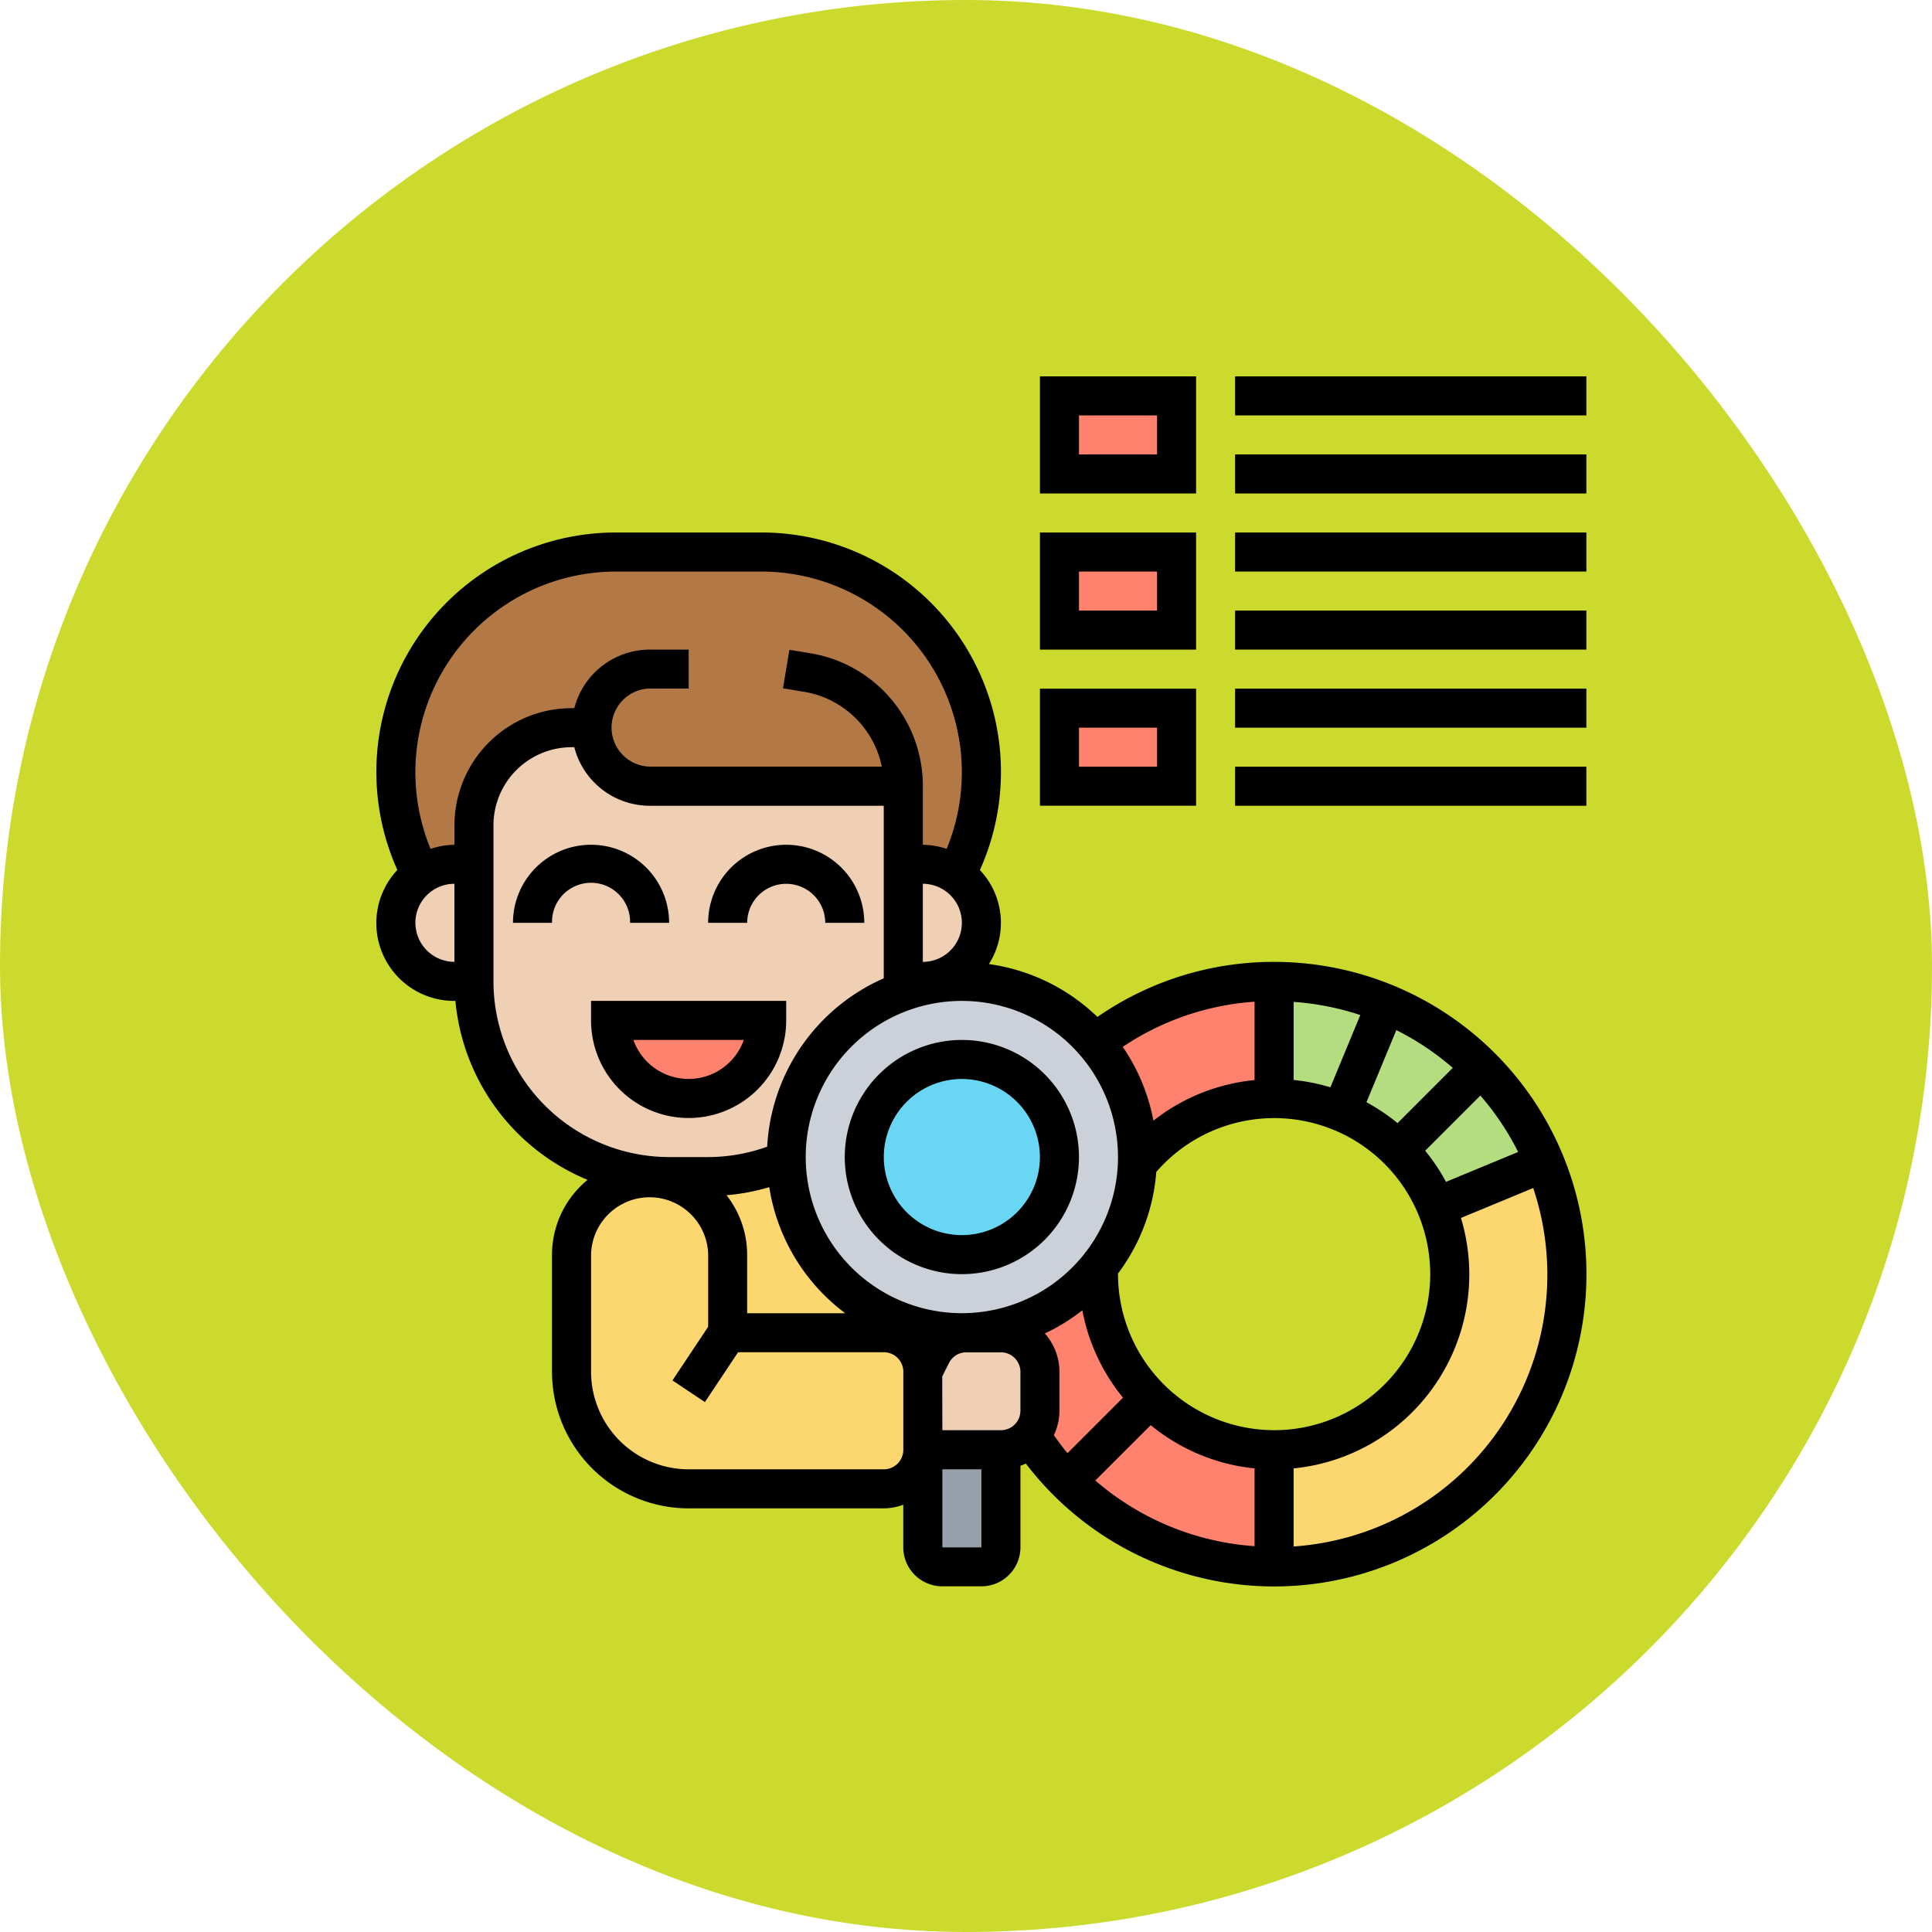 <svg xmlns="http://www.w3.org/2000/svg" width="77" height="77" viewBox="0 0 77 77">
  <g id="Group_1111906" data-name="Group 1111906" transform="translate(-752 -4459)">
    <g id="Group_1111535" data-name="Group 1111535" transform="translate(-268.73 1366)">
      <g id="Group_1098742" data-name="Group 1098742" transform="translate(1020.73 3093)">
        <rect id="Rectangle_400898" data-name="Rectangle 400898" width="77" height="77" rx="38.5" transform="translate(0 0)" fill="#ccda2d"/>
        <rect id="Rectangle_400907" data-name="Rectangle 400907" width="77" height="77" rx="38.5" transform="translate(0 0)" fill="none"/>
      </g>
    </g>
    <g id="auditoria" transform="translate(767 4474)">
      <g id="Group_1111904" data-name="Group 1111904" transform="translate(0.778 0.778)">
        <g id="Group_1111886" data-name="Group 1111886" transform="translate(35.003 23.335)">
          <path id="Path_901061" data-name="Path 901061" d="M56.781,38.2l-4.317,1.789A6.978,6.978,0,0,0,46,35.667V31a11.674,11.674,0,0,1,10.781,7.2Z" transform="translate(-46 -31)" fill="#b4dd7f"/>
        </g>
        <g id="Group_1111887" data-name="Group 1111887" transform="translate(35.003 30.538)">
          <path id="Path_901062" data-name="Path 901062" d="M56.781,40.26a11.547,11.547,0,0,1,.887,4.465A11.672,11.672,0,0,1,46,56.393V51.725a7,7,0,0,0,7-7,6.82,6.82,0,0,0-.537-2.676Z" transform="translate(-46 -40.26)" fill="#fcd770"/>
        </g>
        <g id="Group_1111888" data-name="Group 1111888" transform="translate(22.744 34.731)">
          <path id="Path_901063" data-name="Path 901063" d="M30.24,48.248a6.957,6.957,0,0,0,5.258-2.6l.008.008c-.008.086-.008.171-.008.264a7,7,0,0,0,7,7V57.59a11.665,11.665,0,0,1-9.715-5.2,1.529,1.529,0,0,0,.381-1.019V49.811a1.56,1.56,0,0,0-1.556-1.556H30.24Z" transform="translate(-30.24 -45.65)" fill="#ff826e"/>
        </g>
        <g id="Group_1111889" data-name="Group 1111889" transform="translate(27.863 23.335)">
          <path id="Path_901064" data-name="Path 901064" d="M38.516,38a6.959,6.959,0,0,0-1.7-4.566A11.644,11.644,0,0,1,43.961,31v4.667a6.98,6.98,0,0,0-5.445,2.6h-.008C38.516,38.18,38.516,38.086,38.516,38Z" transform="translate(-36.82 -31)" fill="#ff826e"/>
        </g>
        <g id="Group_1111890" data-name="Group 1111890" transform="translate(26.447)">
          <path id="Path_901065" data-name="Path 901065" d="M35,1h4.667V4.111H35Z" transform="translate(-35 -1)" fill="#ff826e"/>
        </g>
        <g id="Group_1111891" data-name="Group 1111891" transform="translate(26.447 6.223)">
          <path id="Path_901066" data-name="Path 901066" d="M35,9h4.667v3.111H35Z" transform="translate(-35 -9)" fill="#ff826e"/>
        </g>
        <g id="Group_1111892" data-name="Group 1111892" transform="translate(26.447 12.446)">
          <path id="Path_901067" data-name="Path 901067" d="M35,17h4.667v3.111H35Z" transform="translate(-35 -17)" fill="#ff826e"/>
        </g>
        <g id="Group_1111893" data-name="Group 1111893" transform="translate(0 6.223)">
          <path id="Path_901068" data-name="Path 901068" d="M21.224,18.334H11.112A2.33,2.33,0,0,1,8.778,16H8A3.891,3.891,0,0,0,4.111,19.89v1.556H3.334A2.335,2.335,0,0,0,2,21.866,8.8,8.8,0,0,1,9.8,9h5.741a8.8,8.8,0,0,1,7.8,12.866A2.335,2.335,0,0,0,22,21.446h-.778Z" transform="translate(-1 -9)" fill="#b27946"/>
        </g>
        <g id="Group_1111894" data-name="Group 1111894" transform="translate(21.002 42.004)">
          <path id="Path_901069" data-name="Path 901069" d="M31.111,55v3.889a.78.78,0,0,1-.778.778H28.778A.78.78,0,0,1,28,58.889V55Z" transform="translate(-28 -55)" fill="#969faa"/>
        </g>
        <g id="Group_1111895" data-name="Group 1111895" transform="translate(7.001 31.114)">
          <path id="Path_901070" data-name="Path 901070" d="M16.223,47.223h6.223A1.56,1.56,0,0,1,24,48.778V51.89a1.56,1.56,0,0,1-1.556,1.556H14.667A4.671,4.671,0,0,1,10,48.778V44.111A3.111,3.111,0,0,1,13.111,41c.109,0,.21.008.319.016a3.589,3.589,0,0,1,1.882.895,3.131,3.131,0,0,1,.91,2.2Z" transform="translate(-10 -41)" fill="#fcd770"/>
        </g>
        <g id="Group_1111896" data-name="Group 1111896" transform="translate(10.431 30.468)">
          <path id="Path_901071" data-name="Path 901071" d="M23.425,47.038H17.2V43.927a3.131,3.131,0,0,0-.91-2.2,3.589,3.589,0,0,0-1.882-.895V40.8c.148.008.3.016.459.016h1.556a7.812,7.812,0,0,0,3.111-.646,7,7,0,0,0,7,6.868,1.5,1.5,0,0,0,.187-.008v.008a1.556,1.556,0,0,0-1.392.863l-.35.692A1.56,1.56,0,0,0,23.425,47.038Z" transform="translate(-14.41 -40.17)" fill="#fcd770"/>
        </g>
        <g id="Group_1111897" data-name="Group 1111897" transform="translate(21.002 37.337)">
          <path id="Path_901072" data-name="Path 901072" d="M32.667,50.556v1.556a1.529,1.529,0,0,1-.381,1.019,1.566,1.566,0,0,1-1.175.537H28V50.556l.35-.692A1.556,1.556,0,0,1,29.742,49h1.369A1.56,1.56,0,0,1,32.667,50.556Z" transform="translate(-28 -49)" fill="#f0d0b4"/>
        </g>
        <g id="Group_1111898" data-name="Group 1111898" transform="translate(20.224 18.668)">
          <path id="Path_901073" data-name="Path 901073" d="M29.116,25.42a2.335,2.335,0,0,1-1.338,4.247H27V25h.778A2.335,2.335,0,0,1,29.116,25.42Z" transform="translate(-27 -25)" fill="#f0d0b4"/>
        </g>
        <g id="Group_1111899" data-name="Group 1111899" transform="translate(3.111 13.223)">
          <path id="Path_901074" data-name="Path 901074" d="M22.1,28.517a7,7,0,0,0-4.659,6.6v.132a7.812,7.812,0,0,1-3.111.646H12.778c-.156,0-.311-.008-.459-.016A7.781,7.781,0,0,1,5,28.112V21.889A3.891,3.891,0,0,1,8.889,18h.778A2.33,2.33,0,0,0,12,20.334H22.113v7.778C22.113,28.244,22.113,28.384,22.1,28.517Z" transform="translate(-5 -18)" fill="#f0d0b4"/>
        </g>
        <g id="Group_1111900" data-name="Group 1111900" transform="translate(0 18.668)">
          <path id="Path_901075" data-name="Path 901075" d="M4.111,25v4.667H3.334a2.332,2.332,0,0,1-1.649-3.983A2.539,2.539,0,0,1,2,25.42,2.335,2.335,0,0,1,3.334,25Z" transform="translate(-1 -25)" fill="#f0d0b4"/>
        </g>
        <g id="Group_1111901" data-name="Group 1111901" transform="translate(8.556 24.891)">
          <path id="Path_901076" data-name="Path 901076" d="M12,33h6.223A3.111,3.111,0,0,1,12,33Z" transform="translate(-12 -33)" fill="#ff826e"/>
        </g>
        <g id="Group_1111902" data-name="Group 1111902" transform="translate(15.557 23.335)">
          <path id="Path_901077" data-name="Path 901077" d="M35,38c0,.086,0,.179-.008.264a7,7,0,0,1-6.806,6.728A1.5,1.5,0,0,1,28,45a7,7,0,0,1-7-6.868V38a7,7,0,0,1,4.659-6.6A6.856,6.856,0,0,1,28,31a7,7,0,0,1,7,7Z" transform="translate(-21 -31)" fill="#ccd1d9"/>
        </g>
        <g id="Group_1111903" data-name="Group 1111903" transform="translate(18.668 26.447)">
          <circle id="Ellipse_11702" data-name="Ellipse 11702" cx="4" cy="4" r="4" transform="translate(-0.446 -0.225)" fill="#69d6f4"/>
        </g>
      </g>
      <g id="Group_1111905" data-name="Group 1111905">
        <path id="Path_901078" data-name="Path 901078" d="M18.778,32.778V32H11v.778a3.889,3.889,0,1,0,7.778,0Zm-6.09.778h4.4a2.334,2.334,0,0,1-4.4,0Z" transform="translate(-2.444 -7.109)"/>
        <path id="Path_901079" data-name="Path 901079" d="M11.667,27.111h1.556a3.111,3.111,0,0,0-6.223,0H8.556a1.556,1.556,0,1,1,3.111,0Z" transform="translate(-1.555 -5.332)"/>
        <path id="Path_901080" data-name="Path 901080" d="M20.111,25.556a1.557,1.557,0,0,1,1.556,1.556h1.556a3.111,3.111,0,0,0-6.223,0h1.556A1.557,1.557,0,0,1,20.111,25.556Z" transform="translate(-3.777 -5.332)"/>
        <path id="Path_901081" data-name="Path 901081" d="M24,38.667A4.667,4.667,0,1,0,28.667,34,4.672,4.672,0,0,0,24,38.667Zm7.778,0a3.111,3.111,0,1,1-3.111-3.111A3.115,3.115,0,0,1,31.778,38.667Z" transform="translate(-5.332 -7.553)"/>
        <path id="Path_901082" data-name="Path 901082" d="M35.781,25.113a12.31,12.31,0,0,0-7.043,2.194A7.757,7.757,0,0,0,24.413,25.2a3.061,3.061,0,0,0-.359-3.746A9.542,9.542,0,0,0,15.313,8H9.578A9.543,9.543,0,0,0,.836,21.449a3.1,3.1,0,0,0,2.275,5.219H3.15A8.571,8.571,0,0,0,8.418,33.8,3.866,3.866,0,0,0,7,36.779v4.669a5.451,5.451,0,0,0,5.445,5.445h7.778A2.307,2.307,0,0,0,21,46.749v1.7A1.557,1.557,0,0,0,22.558,50h1.556a1.557,1.557,0,0,0,1.556-1.556V45.194a2.281,2.281,0,0,0,.216-.087,12.446,12.446,0,1,0,9.9-19.994Zm-21.828,9.3a8.434,8.434,0,0,0,1.706-.322,7.771,7.771,0,0,0,3.029,5.026H14.778V36.779a3.847,3.847,0,0,0-.825-2.369Zm8.6,7.222.266-.532a.774.774,0,0,1,.7-.429h1.372a.779.779,0,0,1,.778.778V43a.779.779,0,0,1-.778.778H22.558Zm4.084-1.71a7.767,7.767,0,0,0,1.5-.926,7.762,7.762,0,0,0,1.62,3.482l-2.211,2.211c-.194-.225-.368-.471-.545-.713A2.308,2.308,0,0,0,27.225,43V41.447a2.315,2.315,0,0,0-.583-1.526ZM40.7,31.539a7.826,7.826,0,0,0-1.24-.832l1.191-2.876a10.9,10.9,0,0,1,2.25,1.506Zm-2.677-1.427a7.732,7.732,0,0,0-1.465-.293V26.708a10.81,10.81,0,0,1,2.657.524ZM35,29.823a7.732,7.732,0,0,0-4.03,1.618A7.739,7.739,0,0,0,29.747,28.5,10.743,10.743,0,0,1,35,26.7ZM30.862,43.577A7.741,7.741,0,0,0,35,45.3v3.1a10.843,10.843,0,0,1-6.346-2.618Zm4.919.2a6.23,6.23,0,0,1-6.223-6.223v-.02a7.726,7.726,0,0,0,1.525-4.049,6.219,6.219,0,1,1,4.7,10.292ZM41.8,32.639l2.2-2.2a10.913,10.913,0,0,1,1.506,2.25l-2.876,1.191A7.739,7.739,0,0,0,41.8,32.639Zm-12.242.252a6.223,6.223,0,1,1-6.223-6.223A6.23,6.23,0,0,1,29.558,32.891Zm-6.223-9.334a1.557,1.557,0,0,1-1.556,1.556V22A1.557,1.557,0,0,1,23.335,23.557Zm-21.78,0A1.557,1.557,0,0,1,3.111,22v3.111A1.557,1.557,0,0,1,1.556,23.557Zm1.556-3.889v.778a3.058,3.058,0,0,0-.95.164A8,8,0,0,1,9.578,9.556h5.735a8,8,0,0,1,7.416,11.053,3.072,3.072,0,0,0-.949-.163V18.112a5.352,5.352,0,0,0-4.487-5.3l-.831-.138-.256,1.535.831.138a3.8,3.8,0,0,1,3.108,2.983H10.89a1.556,1.556,0,0,1,0-3.111h1.556V12.667H10.89a3.109,3.109,0,0,0-3,2.334h-.11a4.672,4.672,0,0,0-4.667,4.667ZM4.667,25.89V19.668a3.116,3.116,0,0,1,3.111-3.111h.11a3.109,3.109,0,0,0,3,2.334h9.334v6.877a7.785,7.785,0,0,0-4.646,6.71,6.975,6.975,0,0,1-2.355.414H11.668A7.009,7.009,0,0,1,4.667,25.89ZM20.224,45.337H12.446a3.894,3.894,0,0,1-3.889-3.889V36.78a2.334,2.334,0,0,1,4.667,0v2.876L11.8,41.794l1.294.863,1.323-1.987h5.807a.779.779,0,0,1,.778.778v3.111A.779.779,0,0,1,20.224,45.337Zm2.334,3.111V45.337h1.556v3.111Zm14-.04V45.3a7.769,7.769,0,0,0,6.668-9.981l2.88-1.193a10.858,10.858,0,0,1-9.548,14.286Z" transform="translate(0 -1.777)"/>
        <path id="Path_901083" data-name="Path 901083" d="M40.223,0H34V4.667h6.223ZM38.667,3.111H35.556V1.556h3.111Z" transform="translate(-7.553)"/>
        <path id="Path_901084" data-name="Path 901084" d="M44,0H58V1.556H44Z" transform="translate(-9.775)"/>
        <path id="Path_901085" data-name="Path 901085" d="M44,4H58V5.556H44Z" transform="translate(-9.775 -0.889)"/>
        <path id="Path_901086" data-name="Path 901086" d="M40.223,8H34v4.667h6.223Zm-1.556,3.111H35.556V9.556h3.111Z" transform="translate(-7.553 -1.777)"/>
        <path id="Path_901087" data-name="Path 901087" d="M44,8H58V9.556H44Z" transform="translate(-9.775 -1.777)"/>
        <path id="Path_901088" data-name="Path 901088" d="M44,12H58v1.556H44Z" transform="translate(-9.775 -2.666)"/>
        <path id="Path_901089" data-name="Path 901089" d="M40.223,16H34v4.667h6.223Zm-1.556,3.111H35.556V17.556h3.111Z" transform="translate(-7.553 -3.554)"/>
        <path id="Path_901090" data-name="Path 901090" d="M44,16H58v1.556H44Z" transform="translate(-9.775 -3.554)"/>
        <path id="Path_901091" data-name="Path 901091" d="M44,20H58v1.556H44Z" transform="translate(-9.775 -4.443)"/>
      </g>
    </g>
  </g>
</svg>
